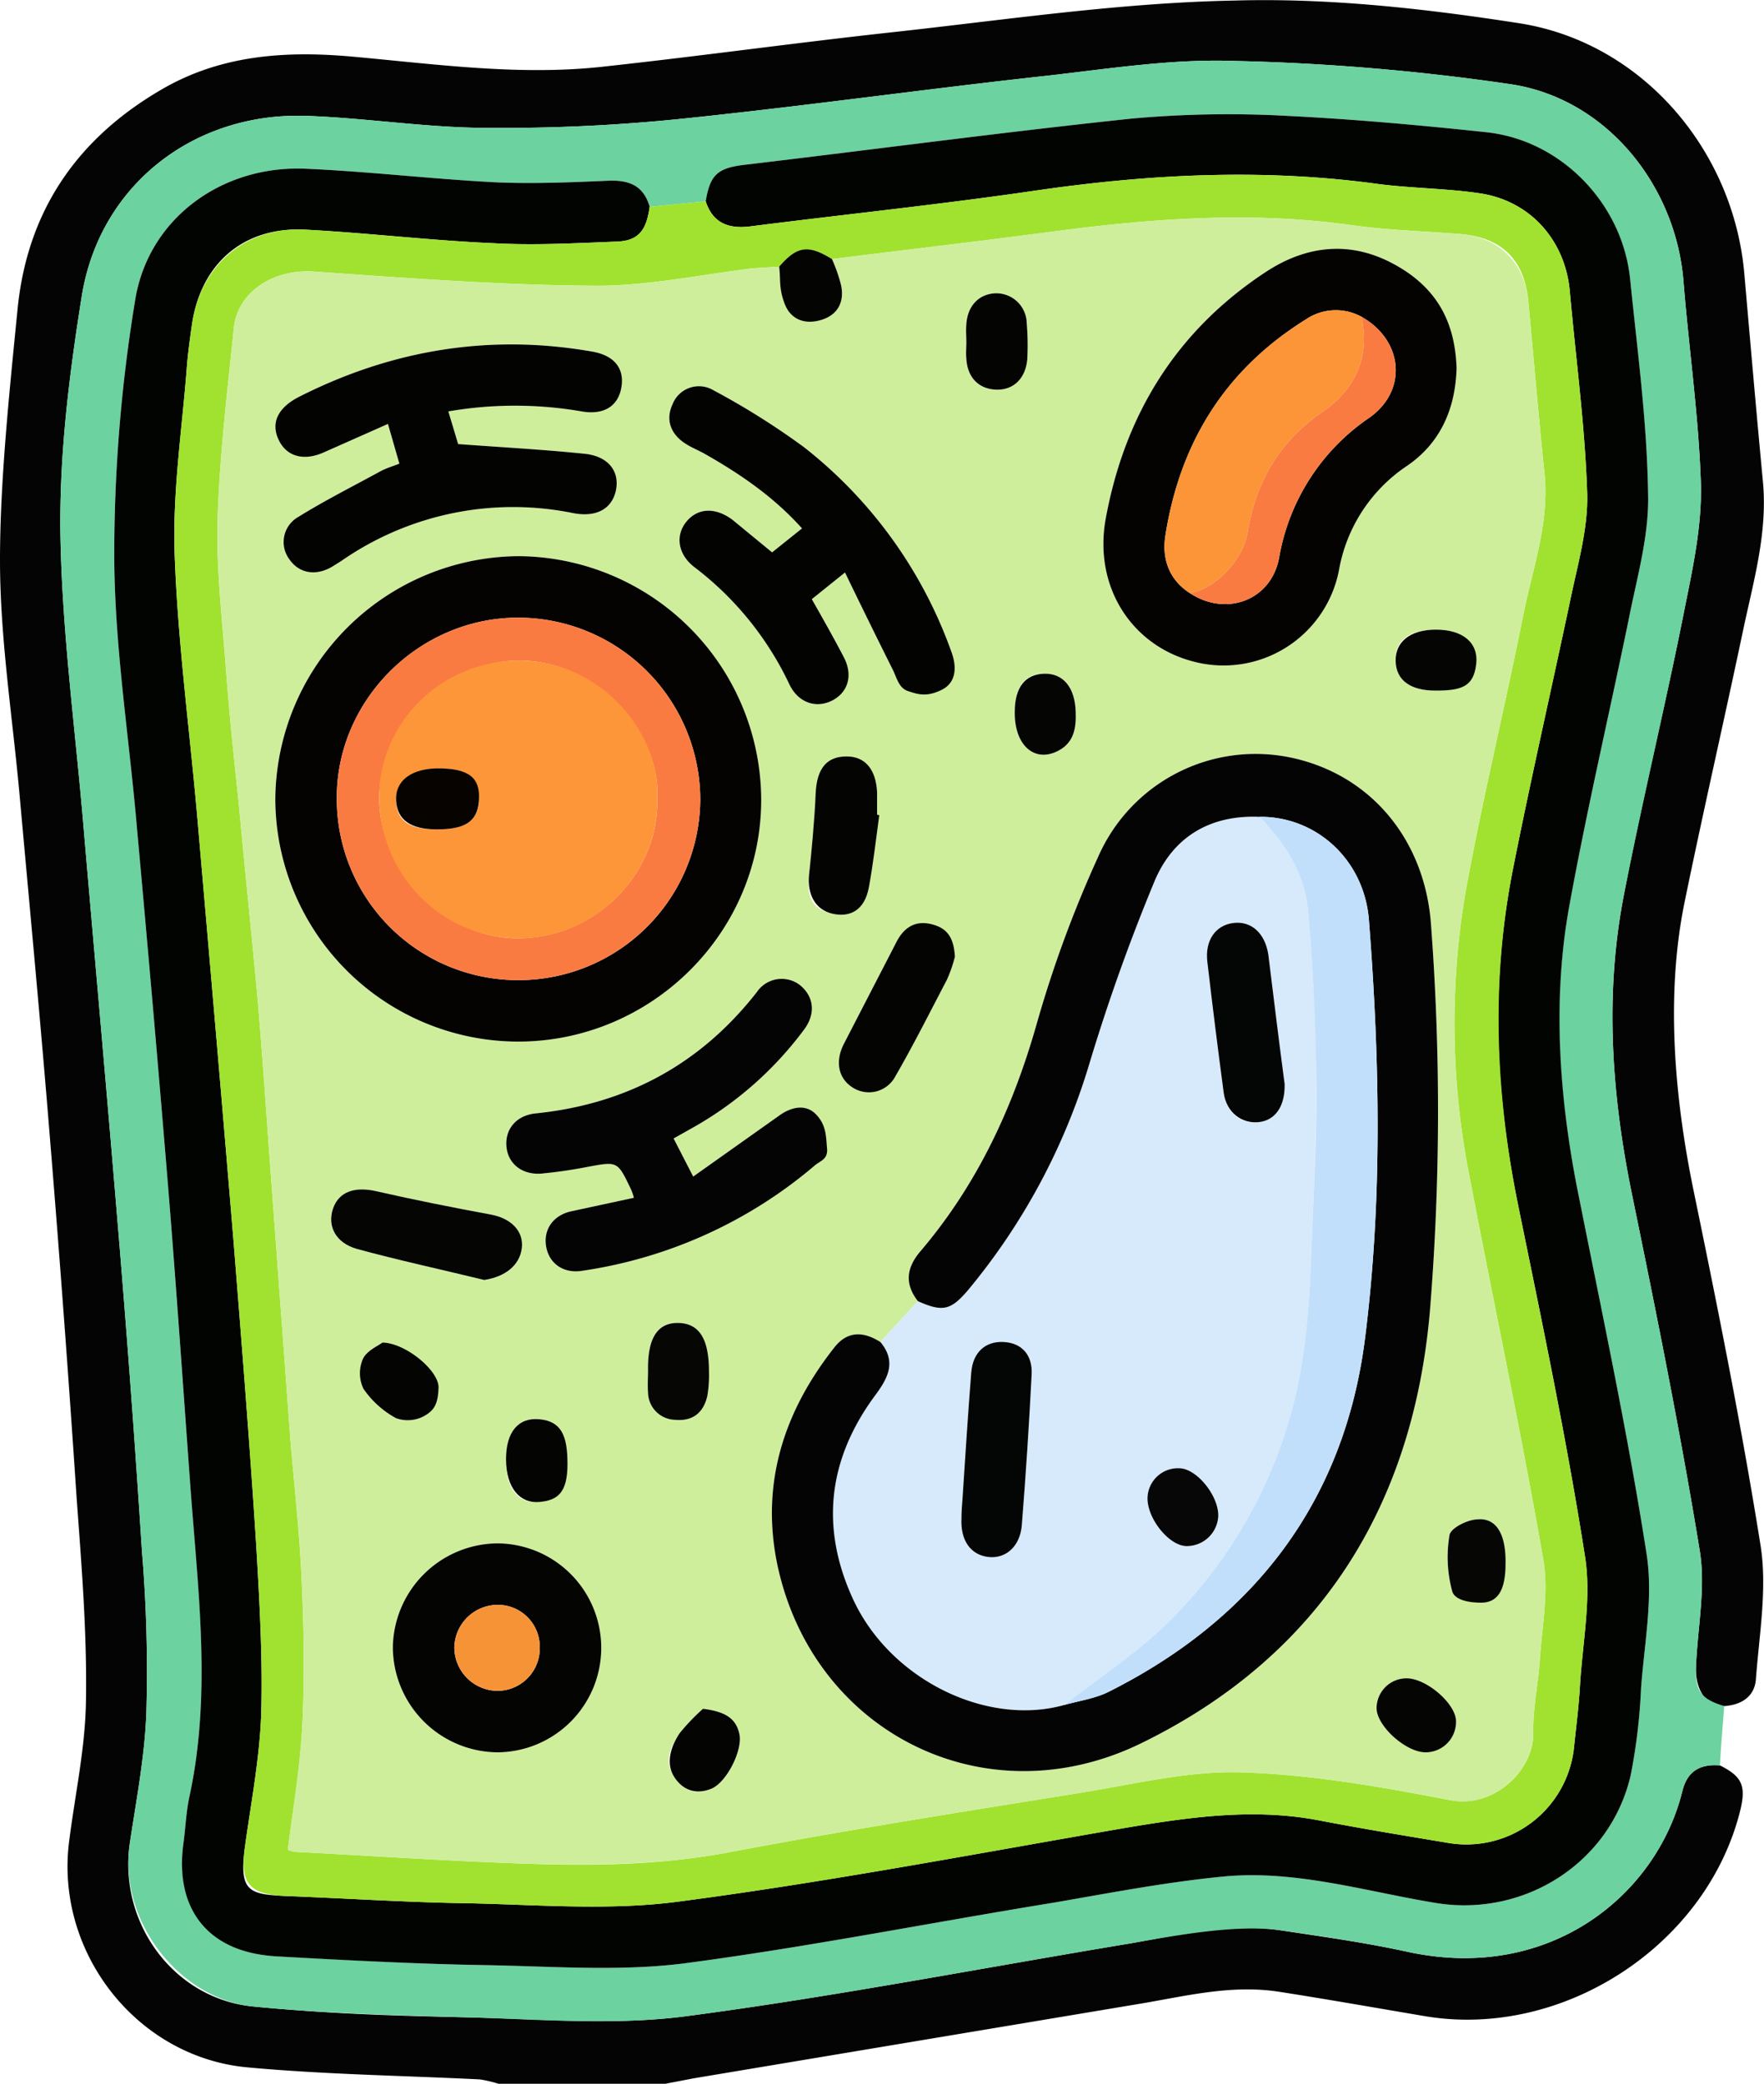 <svg id="Layer_1" data-name="Layer 1" xmlns="http://www.w3.org/2000/svg" viewBox="0 0 324.2 382.9"><defs><style>.cls-1{fill:#030403;}.cls-2{fill:#6cd29f;}.cls-3{fill:#020402;}.cls-4{fill:#a0e22f;}.cls-5{fill:#cfee9c;}.cls-6{fill:#040403;}.cls-7{fill:#d6eafc;}.cls-8{fill:#040404;}.cls-9{fill:#040302;}.cls-10{fill:#030402;}.cls-11{fill:#040402;}.cls-12{fill:#050604;}.cls-13{fill:#040503;}.cls-14{fill:#060705;}.cls-15{fill:#060704;}.cls-16{fill:#c1dffb;}.cls-17{fill:#040505;}.cls-18{fill:#070708;}.cls-19{fill:#fa7b42;}.cls-20{fill:#fb9537;}.cls-21{fill:#f97b41;}.cls-22{fill:#f79337;}.cls-23{fill:#fd9638;}.cls-24{fill:#060301;}</style></defs><path class="cls-1" d="M181.8,161.5c4,2,4.8,3.7,3.8,8-6,24.9-32.5,42.3-57.9,38.1-8.9-1.5-17.9-3.1-26.9-4.5s-17.6.9-26.2,2.3L-6.8,219l-5.2,1H-42.7a23.7,23.7,0,0,0-3.4-.8c-14.2-.7-28.4-.9-42.6-2.2-20.4-1.8-35.5-21.1-32.9-41.5,1.1-8.7,3-17.3,3.1-26,.2-12.3-.8-24.6-1.7-36.9q-2.2-33.1-4.9-66.1c-1.7-21.1-3.7-42.2-5.6-63.3-1.3-14.4-3.6-28.8-3.6-43.2s1.7-30.6,3.2-45.8c1.7-18.1,10.8-31.5,26.4-40.6,10.9-6.4,22.8-7.2,35.1-6.1,15.5,1.4,31,3.6,46.6,1.8,17.4-1.9,34.7-4.3,52-6.2,21.2-2.3,42.4-5.5,63.6-5.9,17.4-.5,35.2,1.5,52.5,4.2,22.5,3.6,39.3,23.4,41.2,46.2,1.1,12.6,2.2,25.3,3.4,38,.9,9.5-1.8,18.5-3.7,27.6-3.5,16.6-7.3,33.1-10.7,49.7s-2,35.1,1.6,52.7c4.5,21.8,8.9,43.7,12.4,65.7,1.2,7.9-.3,16.3-.9,24.5-.3,3.1-2.7,4.6-5.8,4.8s-5.4-2.8-5.2-7.3c.3-7.1,1.8-14.4.7-21.2-3.6-22-8-43.8-12.5-65.7-3.7-18.1-5-36.3-1.5-54.6s7.8-35.5,11.3-53.3c1.5-7.4,3.1-15,2.9-22.5-.4-12.4-2.2-24.8-3.2-37.2-1.4-17.6-14.1-33.5-31.6-36.2a412.7,412.7,0,0,0-51-4.3c-11.3-.4-22.8,1.4-34.2,2.7-22,2.4-44,5.5-66.1,7.8a323.9,323.9,0,0,1-36.8,1.8c-11.1,0-22.2-1.8-33.2-2.2-20.9-.8-38.3,12.8-41.5,33.3-2.3,14.4-4.1,29-3.9,43.5.3,18.2,2.8,36.3,4.3,54.4,2.2,25.6,4.5,51.2,6.6,76.8q2.3,27.9,4.1,55.9a264.2,264.2,0,0,1,.8,29.5c-.3,8.2-1.9,16.3-3.1,24.4-1.9,14.4,8.2,28.2,22.7,29.6s26.3,1.7,39.6,2,26.8,1.5,39.9-.2c27.4-3.6,54.6-8.9,81.8-13.4,9.1-1.6,18.2-3.8,27.5-2.4s15.8,2.3,23.6,4c26.3,5.6,45.7-10.8,50.3-29.6C175.8,162.6,178.1,161.2,181.8,161.5Z" transform="translate(134.3 162.9)"/><path class="cls-2" d="M181.8,161.5c-3.7-.3-6,1.1-6.9,4.7-4.6,18.8-24,35.2-50.3,29.6-7.8-1.7-15.7-2.9-23.6-4s-18.4.8-27.5,2.4c-27.2,4.5-54.4,9.8-81.8,13.4-13.1,1.7-26.6.6-39.9.2s-26.5-.7-39.6-2-24.6-15.2-22.7-29.6c1.2-8.1,2.8-16.2,3.1-24.4a264.2,264.2,0,0,0-.8-29.5q-1.8-28-4.1-55.9c-2.1-25.6-4.4-51.2-6.6-76.8-1.5-18.1-4-36.2-4.3-54.4-.2-14.5,1.6-29.1,3.9-43.5,3.2-20.5,20.6-34.1,41.5-33.3,11,.4,22.1,2.2,33.2,2.2a323.9,323.9,0,0,0,36.8-1.8c22.1-2.3,44.1-5.4,66.1-7.8,11.4-1.3,22.9-3.1,34.2-2.7a412.7,412.7,0,0,1,51,4.3c17.5,2.7,30.2,18.6,31.6,36.2,1,12.4,2.8,24.8,3.2,37.2.2,7.5-1.4,15.1-2.9,22.5-3.5,17.8-7.8,35.5-11.3,53.3s-2.2,36.5,1.5,54.6c4.5,21.9,8.9,43.7,12.5,65.7,1.1,6.8-.4,14.1-.7,21.2-.2,4.5.9,6,5.2,7.3C182.3,154.2,182,157.8,181.8,161.5ZM-4.6-125.9l-10.3,1c-1.1-3.8-3.6-4.9-7.4-4.8-6.9.3-13.9.6-20.9.3-11.7-.6-23.4-2-35.1-2.5-15.4-.6-28.9,9.3-31.2,24.4a288,288,0,0,0-3.8,47.2c.1,16.7,2.8,33.3,4.2,49.9,2,21.9,3.9,43.7,5.7,65.6,1.5,18.4,2.7,36.8,4.1,55.2s3.9,38-.2,56.9c-.6,2.8-.7,5.7-1.1,8.6-1.6,12,5.1,20.1,17.2,20.7s25.4,1.4,38.1,1.6,24.6,1.2,36.6-.3c22.8-3,45.4-7.5,68.2-11.2,10.4-1.8,20.8-3.8,31.3-4.8,13.2-1.2,26,2.8,38.9,4.9,16.2,2.6,32-7.4,35.7-23.5a106.2,106.2,0,0,0,1.9-15.9c.6-8.3,2.3-16.8,1-24.9-3.4-21.8-8-43.3-12.3-64.9-3.7-17.9-5.2-35.9-1.9-53.9s7.3-35.1,10.9-52.6c1.5-7.7,3.8-15.5,3.6-23.2-.2-13.2-2-26.3-3.3-39.5s-12.6-25.5-26.4-27c-12.2-1.3-24.4-2.4-36.5-3a197.6,197.6,0,0,0-28.8.5c-23.7,2.5-47.5,5.7-71.2,8.5C-2.4-132-3.8-130.8-4.6-125.9Z" transform="translate(134.3 162.9)"/><path class="cls-3" d="M-4.6-125.9c.8-4.9,2.2-6.1,7-6.7,23.7-2.8,47.5-6,71.2-8.5a197.6,197.6,0,0,1,28.8-.5c12.1.6,24.3,1.7,36.5,3,13.8,1.5,25,13.2,26.4,27s3.1,26.3,3.3,39.5c.2,7.7-2.1,15.5-3.6,23.2-3.6,17.5-7.7,35-10.9,52.6s-1.8,36,1.9,53.9c4.3,21.6,8.9,43.1,12.3,64.9,1.3,8.1-.4,16.6-1,24.9a106.2,106.2,0,0,1-1.9,15.9c-3.7,16.1-19.5,26.1-35.7,23.5-12.9-2.1-25.7-6.1-38.9-4.9-10.5,1-20.9,3-31.3,4.8-22.8,3.7-45.4,8.2-68.2,11.2-12,1.5-24.4.5-36.6.3s-25.4-.9-38.1-1.6-18.8-8.7-17.2-20.7c.4-2.9.5-5.8,1.1-8.6,4.1-18.9,1.6-37.9.2-56.9s-2.6-36.8-4.1-55.2c-1.8-21.9-3.7-43.7-5.7-65.6-1.4-16.6-4.1-33.2-4.2-49.9a288,288,0,0,1,3.8-47.2c2.3-15.1,15.8-25,31.2-24.4,11.7.5,23.4,1.9,35.1,2.5,7,.3,14,0,20.9-.3,3.8-.1,6.3,1,7.4,4.8-.6,4.4-2.1,6.3-6.2,6.4-7.5.3-15,.7-22.4.3-11.6-.5-23.1-1.9-34.7-2.5s-19.2,6.5-20.8,17.3c-.4,2.8-.8,5.6-1,8.5-.9,11.3-2.6,22.6-2.2,33.9.6,16.7,2.9,33.3,4.3,49.9,2.2,25.3,4.4,50.7,6.5,76,1.5,18.8,3,37.5,4.2,56.3.6,10.3,1.2,20.7.9,31-.3,8.2-1.9,16.3-3,24.4s.8,8.6,7.5,8.9c10.6.4,21.2,1.1,31.8,1.3,13.5.2,27.3,1.5,40.6-.3,27.4-3.6,54.6-8.8,81.8-13.5,11.9-2,23.7-3.7,35.7-1.4,7.8,1.5,15.7,2.8,23.5,4.1A19.9,19.9,0,0,0,155,158c.4-3.8.9-7.7,1.1-11.5.5-7.8,2.1-15.9.9-23.4-3.4-21.7-7.9-43.1-12.3-64.6s-5-41.6-.8-62.4c3.3-16.6,7.1-33.1,10.6-49.7,1.3-6.1,3.1-12.5,2.9-18.7-.4-12.4-2.1-24.8-3.2-37.2-.9-9.4-7.4-16.6-16.7-17.9-6.2-.9-12.5-.9-18.6-1.7-21.2-2.9-42.3-1.8-63.4,1.3-17.2,2.5-34.6,4.3-51.9,6.5C-.4-120.8-3.3-121.9-4.6-125.9Z" transform="translate(134.3 162.9)"/><path class="cls-4" d="M-4.6-125.9c1.3,4,4.2,5.1,8.2,4.6,17.3-2.2,34.7-4,51.9-6.5,21.1-3.1,42.2-4.2,63.4-1.3,6.1.8,12.4.8,18.6,1.7,9.3,1.3,15.8,8.5,16.7,17.9,1.1,12.4,2.8,24.8,3.2,37.2.2,6.2-1.6,12.6-2.9,18.7C151-37,147.2-20.5,143.9-3.9c-4.2,20.8-3.4,41.6.8,62.4s8.9,42.9,12.3,64.6c1.2,7.5-.4,15.6-.9,23.4-.2,3.8-.7,7.7-1.1,11.5a19.9,19.9,0,0,1-23.4,17.7c-7.8-1.3-15.7-2.6-23.5-4.1-12-2.3-23.8-.6-35.7,1.4-27.2,4.7-54.4,9.9-81.8,13.5-13.3,1.8-27.1.5-40.6.3-10.6-.2-21.2-.9-31.8-1.3-6.7-.3-8.4-2.3-7.5-8.9s2.7-16.2,3-24.4c.3-10.3-.3-20.7-.9-31-1.2-18.8-2.7-37.5-4.2-56.3-2.1-25.3-4.3-50.7-6.5-76-1.4-16.6-3.7-33.2-4.3-49.9-.4-11.3,1.3-22.6,2.2-33.9.2-2.9.6-5.7,1-8.5,1.6-10.8,9.8-17.9,20.8-17.3s23.1,2,34.7,2.5c7.4.4,14.9,0,22.4-.3,4.1-.1,5.6-2,6.2-6.4Zm13.5,12-4.9.3c-9.7,1.2-19.5,3.3-29.2,3.2-17.1-.1-34.3-1.4-51.4-2.6-7.2-.5-13.9,3.5-14.7,10.2-1.2,11.6-2.6,23.3-3,34.9-.3,9.2.8,18.4,1.5,27.6s1.5,16.8,2.4,25.2C-89.3-3-88,9.1-86.9,21.3c.9,10.6,1.6,21.3,2.4,32l3.6,48.7c.7,8.2,1.6,16.3,2,24.5s.6,17.9.2,26.8S-80.4,169-81.4,177a4.8,4.8,0,0,0,1.5.4c13.6.7,27.1,1.6,40.6,2.1s25.9.4,38.8-2c21.6-4.1,43.3-7.5,65-11,9.9-1.6,19.9-4.1,29.8-3.7,12.7.4,25.5,2.7,38,5.1,7.9,1.5,15.3-5.4,15.2-12.4-.1-4.5.9-8.9,1.2-13.4.4-6.2,1.7-12.6.6-18.6-4.1-23.6-9.1-47-13.6-70.6A144.3,144.3,0,0,1,135,1.3c3.1-17.2,7.3-34.3,10.7-51.4,1.7-8.4,4.7-16.6,3.9-25.4-1.1-10.6-2-21.2-3-31.9-.7-7.8-4.9-11.9-12.6-12.5s-13.2-.7-19.7-1.6c-18.3-2.6-36.5-1.3-54.7,1.1-13.6,1.8-27.3,3.4-41,5.1C14.2-118,12.2-117.7,8.9-113.9Z" transform="translate(134.3 162.9)"/><path class="cls-5" d="M18.6-115.3c13.7-1.7,27.4-3.3,41-5.1,18.2-2.4,36.4-3.7,54.7-1.1,6.5.9,13.1,1.1,19.7,1.6s11.9,4.7,12.6,12.5c1,10.7,1.9,21.3,3,31.9.8,8.8-2.2,17-3.9,25.4C142.3-33,138.1-15.9,135,1.3a144.3,144.3,0,0,0,.7,51.6c4.5,23.6,9.5,47,13.6,70.6,1.1,6-.2,12.4-.6,18.6-.3,4.5-1.3,8.9-1.2,13.4.1,7-7.3,13.9-15.2,12.4-12.5-2.4-25.3-4.7-38-5.1-9.9-.4-19.9,2.1-29.8,3.7-21.7,3.5-43.4,6.9-65,11-12.9,2.4-25.8,2.4-38.8,2s-27-1.4-40.6-2.1a4.8,4.8,0,0,1-1.5-.4c1-8,2.3-15.8,2.7-23.7s.2-17.9-.2-26.8-1.3-16.3-2-24.5l-3.6-48.7c-.8-10.7-1.5-21.4-2.4-32C-88,9.1-89.3-3-90.4-15.1c-.9-8.4-1.8-16.8-2.4-25.2s-1.8-18.4-1.5-27.6c.4-11.6,1.8-23.3,3-34.9.8-6.7,7.5-10.7,14.7-10.2,17.1,1.2,34.3,2.5,51.4,2.6,9.7.1,19.5-2,29.2-3.2l4.9-.3c.3,2.3.2,4.7,1,6.8s3.7,4,6.7,3,4.3-3.2,3.7-6.3A28.4,28.4,0,0,0,18.6-115.3ZM34.4,76.2l-6.9,7.5c-3-1.9-5.9-2.1-8.3.8C9.9,96.2,5.5,109.4,8.5,124.3c6.4,31.1,38.2,47.2,67,33.1,32.7-16,49.9-43.5,53-79.4a454.8,454.8,0,0,0,.2-71c-1.1-15.5-11-27.6-25.8-30.7A31.6,31.6,0,0,0,67.5-5.4,216.9,216.9,0,0,0,56.3,25c-4.4,15.6-11,29.8-21.5,42.1C32.2,70.2,32,73.1,34.4,76.2ZM-39.1,28.5c24.6,0,44.8-20.1,44.7-44.6A44.9,44.9,0,0,0-38.9-60.7,45,45,0,0,0-83.7-16,44.7,44.7,0,0,0-39.1,28.5ZM133.4-95.3c-.3-8.2-3.9-14.8-11.4-19s-16.1-3.6-23.7,1.4C81.9-102.1,72.4-86.7,68.9-67.5,66.6-54.6,74.2-43.4,86.5-41a21.6,21.6,0,0,0,25.3-17.2,29.1,29.1,0,0,1,12.5-19.1C130.3-81.4,133.2-87.6,133.4-95.3ZM-60.9-77.7c-1.3.5-2.3.8-3.3,1.3-5.1,2.8-10.3,5.4-15.3,8.5a5.3,5.3,0,0,0-1.6,7.8c1.8,2.6,4.9,3.1,7.9,1.3l1.6-1a55.3,55.3,0,0,1,42.7-8.8c4.2.8,7.2-.8,7.8-4.2s-1.3-6.2-5.6-6.7c-7.7-.8-15.3-1.2-23.4-1.8l-1.8-6a72,72,0,0,1,24.5,0c4,.7,6.8-1,7.3-4.4s-1.3-5.9-5.4-6.6c-18.9-3.3-36.9-.3-54,8.4-3.6,1.9-4.9,4.9-3.6,7.8s4.8,4,8.6,2.2L-63-85ZM-17.8,57.2l-11.6,2.5c-3.4.8-5.1,3.4-4.5,6.6s3.3,4.9,6.7,4.3A84.8,84.8,0,0,0,15.4,51.3c1-.9,2.4-2.2,2.3-3.2s-.7-4.7-2-6.2-4.6-1.4-6.8.2L-6.9,53.3l-3.6-7,3.2-1.8A65.4,65.4,0,0,0,13.4,26.4c2.3-3,1.9-6.2-.7-8.3a5.5,5.5,0,0,0-7.9,1.3C-5.6,32.7-19.2,40-35.9,41.7c-3.7.4-5.8,3.1-5.3,6.3s3.2,5.2,6.9,4.7,5.4-.7,8.1-1.2c5.4-1,5.4-1,7.8,4A9.7,9.7,0,0,1-17.8,57.2ZM21-57.7c3,6.2,5.8,11.9,8.7,17.7.8,1.5,1.6,3.6,2.9,4.1s4.5.7,6.1-.2,2.9-4.1,1.9-6.9A83.3,83.3,0,0,0,13.5-80.7,137.7,137.7,0,0,0-3.2-91.2a5.2,5.2,0,0,0-7.5,2.6c-1.3,2.8-.4,5.5,2.5,7.3,1.1.7,2.4,1.2,3.6,1.9C1.9-75.7,8-71.5,13.1-65.8L7.6-61.4l-7.3-6c-3.1-2.3-6.3-2.2-8.4.3s-1.7,6,1.4,8.4A58.3,58.3,0,0,1,10.8-37.1c1.6,3.3,4.9,4.5,7.7,3s3.9-4.6,2.3-8-3.8-7-5.9-10.7ZM-23.8,140.1a19.2,19.2,0,0,0-19.1-19.4,19.4,19.4,0,0,0-19.2,19,19.4,19.4,0,0,0,19.2,19.4A19.2,19.2,0,0,0-23.8,140.1ZM-45.3,72.3c3.9-.6,6.6-2.6,6.9-5.8S-40.3,61-44,60.3C-51,59-58.1,57.6-65.1,56c-3.9-.9-6.8.1-8,3.2s.5,6.3,4.4,7.4C-61,68.7-53.1,70.4-45.3,72.3ZM41.2,12.9c-.2-3.5-1.7-5.4-4.4-6s-5.1.7-6.5,3.6L20.8,28.9c-1.6,3.1-1.1,6.2,1.4,7.9a5.5,5.5,0,0,0,8.1-2c3.3-5.7,6.3-11.7,9.4-17.6A24.9,24.9,0,0,0,41.2,12.9Zm-13.9-26h-.4v-4.1c-.2-4.1-2.3-6.6-5.6-6.6s-5.5,2.6-5.7,6.9S15-7.1,14.4-2.2,15.6,4.3,18.7,5,24.8,3.7,25.4.1,26.7-8.7,27.3-13.1Zm-42.5,102c0,1.3-.1,2.7,0,4.1a5.1,5.1,0,0,0,5,5c3.2.3,5.2-1.3,5.9-4.4A22.7,22.7,0,0,0-4,89.1c0-6-1.8-8.7-5.6-8.9S-15.3,82.9-15.2,88.9ZM43.3-100c0,1-.1,2,0,3,.2,3.5,2.3,5.7,5.5,5.7s5.4-2.1,5.7-5.6a48.5,48.5,0,0,0-.1-6.6,5.6,5.6,0,0,0-5.9-5.5c-3,.2-5,2.4-5.2,5.7C43.2-102.2,43.3-101.1,43.3-100ZM-64,83.8c-.8.6-2.9,1.5-3.6,3a6.6,6.6,0,0,0,.1,5.5,17.2,17.2,0,0,0,6,5.4,6.3,6.3,0,0,0,5.5-.6c1.4-.9,2.3-3.3,2.3-5S-59.7,83.9-64,83.8Zm206.4,40.6c.1-5.4-1.7-8.5-5.3-8.1-1.8.1-4.8,1.6-5,2.9a23.9,23.9,0,0,0,.5,10.3c.3,1.2,3.4,2.2,5.3,2.1S142.4,129.1,142.4,124.4Zm-14.8,34.7a5.6,5.6,0,0,0,5.7-5.7c0-3.2-5.4-7.9-9.1-7.9a5.5,5.5,0,0,0-5.5,5.4C118.6,154.1,123.9,159,127.6,159.1Zm-132.7-8a37.7,37.7,0,0,0-4.3,4.5c-1.6,2.4-3,5.1-1,8s4,3.2,6.8,2.2,5.8-6.9,5.2-10S-1.1,151.6-5.1,151.1Zm-36.2-45.9c0,5.5,2.1,8.2,6.1,7.9s5.1-2.6,5.2-7-1.5-7.8-5.1-8.2S-41.3,100.2-41.3,105.2ZM129.5-36c4.8,0,7.1-1.5,7.5-4.8s-2.2-6.4-7.4-6.4-7.6,2.2-7.4,5.8S124.9-36,129.5-36ZM52.2-32.1c-.1,6.2,3.7,9.5,8.1,7.1,2.8-1.5,3.2-4.2,3.1-7-.1-4.6-2.1-7.1-5.8-7.1S52.2-36.6,52.2-32.1Z" transform="translate(134.3 162.9)"/><path class="cls-6" d="M18.6-115.3a28.4,28.4,0,0,1,1.7,4.9c.6,3.1-.7,5.4-3.7,6.3s-5.6-.1-6.7-3-.7-4.5-1-6.8C12.2-117.7,14.2-118,18.6-115.3Z" transform="translate(134.3 162.9)"/><path class="cls-7" d="M27.5,83.7l6.9-7.5c4.5,2,6,1.7,9.1-1.9A117.9,117.9,0,0,0,65.9,32.6,352.6,352.6,0,0,1,77.9-1c3.4-8.1,10.2-12.2,19.3-11.8,4.7,4.9,8.3,10.4,8.9,17.2.9,9.6,1.4,19.3,1.5,29s-.3,19.3-.7,29c-.3,7.5-.5,14.9-1.5,22.3a86,86,0,0,1-24.7,50.2c-5.8,5.8-12.9,10.4-19.4,15.5-14.3,4-32-4.7-38.8-19.4s-4.6-25.7,3.9-37.3C28.8,90.5,30.6,87.4,27.5,83.7Zm15.1,28.7h0c-.1,1.3-.2,2.5-.2,3.7-.2,4.1,1.6,6.7,4.9,7.1s5.9-1.9,6.2-5.9q1.1-13.8,1.8-27.6c.2-3.5-1.9-5.8-5.1-6s-5.7,1.9-6,5.6C43.6,97,43.1,104.7,42.6,112.4Zm59.2-76.1c-1-7.5-2-15.7-3-23.8-.6-3.9-3.1-6.2-6.4-5.8s-5.3,3.2-4.8,7.2q1.4,12,3,24c.5,3.7,3.2,5.8,6.4,5.4S101.9,40.5,101.8,36.3ZM89.6,115.7c.1-3.7-3.9-8.7-7.1-8.8a5.6,5.6,0,0,0-5.9,5.4c-.1,3.8,3.9,8.8,7.1,8.9A5.8,5.8,0,0,0,89.6,115.7Z" transform="translate(134.3 162.9)"/><path class="cls-8" d="M97.2-12.8C88.1-13.2,81.3-9.1,77.9-1a352.6,352.6,0,0,0-12,33.6A117.9,117.9,0,0,1,43.5,74.3c-3.1,3.6-4.6,3.9-9.1,1.9-2.4-3.1-2.2-6,.4-9.1C45.3,54.8,51.9,40.6,56.3,25A216.9,216.9,0,0,1,67.5-5.4a31.6,31.6,0,0,1,35.4-18.3C117.7-20.6,127.6-8.5,128.7,7a454.8,454.8,0,0,1-.2,71c-3.1,35.9-20.3,63.4-53,79.4-28.8,14.1-60.6-2-67-33.1-3-14.9,1.4-28.1,10.7-39.8,2.4-2.9,5.3-2.7,8.3-.8,3.1,3.7,1.3,6.8-1.1,10-8.5,11.6-10,24.1-3.9,37.3,6.8,14.7,24.5,23.4,38.8,19.4,2.8-.8,5.9-1.2,8.5-2.6,26.5-13.4,42.8-34.8,46.7-64.2,3.3-25.6,2.8-51.5.8-77.3C116.5-4.8,107.7-12.9,97.2-12.8Z" transform="translate(134.3 162.9)"/><path class="cls-9" d="M-39.1,28.5A44.7,44.7,0,0,1-83.7-16,45,45,0,0,1-38.9-60.7,44.9,44.9,0,0,1,5.6-16.1C5.7,8.4-14.5,28.5-39.1,28.5Zm.2-11.3A33.4,33.4,0,0,0-5.6-16.1,33.5,33.5,0,0,0-38.9-49.4c-18.4-.1-33.8,15.3-33.5,33.6A33.3,33.3,0,0,0-38.9,17.2Z" transform="translate(134.3 162.9)"/><path class="cls-9" d="M133.4-95.3c-.2,7.7-3.1,13.9-9.1,18a29.1,29.1,0,0,0-12.5,19.1A21.6,21.6,0,0,1,86.5-41C74.2-43.4,66.6-54.6,68.9-67.5c3.5-19.2,13-34.6,29.4-45.4,7.6-5,15.7-5.8,23.7-1.4S133.1-103.5,133.4-95.3Zm-49,41.4c6.7,4.4,15,1.3,16.4-6.6a39.1,39.1,0,0,1,16.5-25.6c7.2-5,6.3-14.3-1.4-18.6a9.8,9.8,0,0,0-10.2.5C90.9-95,82.6-81.6,79.9-64.6,79.2-60.3,80.5-56.4,84.4-53.9Z" transform="translate(134.3 162.9)"/><path class="cls-10" d="M-60.9-77.7-63-85l-11.5,5.1c-3.8,1.8-7.1,1-8.6-2.2s0-5.9,3.6-7.8c17.1-8.7,35.1-11.7,54-8.4,4.1.7,6,3.1,5.4,6.6s-3.3,5.1-7.3,4.4a72,72,0,0,0-24.5,0l1.8,6c8.1.6,15.7,1,23.4,1.8,4.3.5,6.3,3.3,5.6,6.7s-3.6,5-7.8,4.2a55.3,55.3,0,0,0-42.7,8.8l-1.6,1c-3,1.8-6.1,1.3-7.9-1.3a5.3,5.3,0,0,1,1.6-7.8c5-3.1,10.2-5.7,15.3-8.5C-63.2-76.9-62.2-77.2-60.9-77.7Z" transform="translate(134.3 162.9)"/><path class="cls-1" d="M-17.8,57.2a9.7,9.7,0,0,0-.6-1.7c-2.4-5-2.4-5-7.8-4q-4.1.8-8.1,1.2c-3.7.5-6.5-1.5-6.9-4.7s1.6-5.9,5.3-6.3c16.7-1.7,30.3-9,40.7-22.3a5.5,5.5,0,0,1,7.9-1.3c2.6,2.1,3,5.3.7,8.3A65.4,65.4,0,0,1-7.3,44.5l-3.2,1.8,3.6,7L8.9,42.1c2.2-1.6,4.9-2.2,6.8-.2s1.8,4.1,2,6.2-1.3,2.3-2.3,3.2A84.8,84.8,0,0,1-27.2,70.6c-3.4.6-6.1-1.2-6.7-4.3s1.1-5.8,4.5-6.6Z" transform="translate(134.3 162.9)"/><path class="cls-10" d="M21-57.7l-6.1,4.9c2.1,3.7,4.1,7.2,5.9,10.7s.6,6.6-2.3,8-6.1.3-7.7-3A58.3,58.3,0,0,0-6.7-58.7c-3.1-2.4-3.5-5.9-1.4-8.4s5.3-2.6,8.4-.3l7.3,6,5.5-4.4C8-71.5,1.9-75.7-4.6-79.4c-1.2-.7-2.5-1.2-3.6-1.9-2.9-1.8-3.8-4.5-2.5-7.3a5.2,5.2,0,0,1,7.5-2.6A137.7,137.7,0,0,1,13.5-80.7,83.3,83.3,0,0,1,40.6-43c1,2.8.8,5.6-1.9,6.9s-4.3.8-6.1.2-2.1-2.6-2.9-4.1C26.8-45.8,24-51.5,21-57.7Z" transform="translate(134.3 162.9)"/><path class="cls-11" d="M-23.8,140.1a19.2,19.2,0,0,1-19.1,19,19.4,19.4,0,0,1-19.2-19.4,19.4,19.4,0,0,1,19.2-19A19.2,19.2,0,0,1-23.8,140.1Zm-11.3-.3a7.7,7.7,0,0,0-7.8-7.8,8,8,0,0,0-7.9,7.8,8,8,0,0,0,8.1,8A7.8,7.8,0,0,0-35.1,139.8Z" transform="translate(134.3 162.9)"/><path class="cls-12" d="M-45.3,72.3c-7.8-1.9-15.7-3.6-23.4-5.7-3.9-1.1-5.5-4.2-4.4-7.4s4.1-4.1,8-3.2c7,1.6,14.1,3,21.1,4.3,3.7.7,6,3.1,5.6,6.2S-41.4,71.7-45.3,72.3Z" transform="translate(134.3 162.9)"/><path class="cls-13" d="M41.2,12.9a24.9,24.9,0,0,1-1.5,4.3c-3.1,5.9-6.1,11.9-9.4,17.6a5.5,5.5,0,0,1-8.1,2c-2.5-1.7-3-4.8-1.4-7.9l9.5-18.4c1.4-2.9,3.5-4.3,6.5-3.6S41,9.4,41.2,12.9Z" transform="translate(134.3 162.9)"/><path class="cls-13" d="M27.3-13.1C26.7-8.7,26.2-4.3,25.4.1S21.8,5.7,18.7,5,14,1.5,14.4-2.2s1-9.9,1.2-14.8,2.2-6.9,5.7-6.9,5.4,2.5,5.6,6.6v4.1Z" transform="translate(134.3 162.9)"/><path class="cls-14" d="M-15.2,88.9c-.1-6,1.8-8.8,5.6-8.7S-4,83.1-4,89.1a22.7,22.7,0,0,1-.3,4.5C-5,96.7-7,98.3-10.2,98a5.1,5.1,0,0,1-5-5C-15.3,91.6-15.2,90.2-15.2,88.9Z" transform="translate(134.3 162.9)"/><path class="cls-13" d="M43.3-100c0-1.1-.1-2.2,0-3.3.2-3.3,2.2-5.5,5.2-5.7a5.6,5.6,0,0,1,5.9,5.5,48.5,48.5,0,0,1,.1,6.6c-.3,3.5-2.5,5.7-5.7,5.6s-5.3-2.2-5.5-5.7C43.2-98,43.3-99,43.3-100Z" transform="translate(134.3 162.9)"/><path class="cls-13" d="M-64,83.8c4.3.1,10.4,5.2,10.3,8.3s-.9,4.1-2.3,5a6.3,6.3,0,0,1-5.5.6,17.2,17.2,0,0,1-6-5.4,6.6,6.6,0,0,1-.1-5.5C-66.9,85.3-64.8,84.4-64,83.8Z" transform="translate(134.3 162.9)"/><path class="cls-15" d="M142.4,124.4c0,4.7-1.3,7.2-4.5,7.2s-5-.9-5.3-2.1a23.9,23.9,0,0,1-.5-10.3c.2-1.3,3.2-2.8,5-2.9C140.7,115.9,142.5,119,142.4,124.4Z" transform="translate(134.3 162.9)"/><path class="cls-12" d="M127.6,159.1c-3.7-.1-9-5-8.9-8.2a5.5,5.5,0,0,1,5.5-5.4c3.7,0,9.1,4.7,9.1,7.9A5.6,5.6,0,0,1,127.6,159.1Z" transform="translate(134.3 162.9)"/><path class="cls-6" d="M-5.1,151.1c4,.5,6.1,1.7,6.7,4.7s-2.4,8.9-5.2,10-5.2.3-6.8-2.2-.6-5.6,1-8A37.7,37.7,0,0,1-5.1,151.1Z" transform="translate(134.3 162.9)"/><path class="cls-6" d="M-41.3,105.2c0-5,2.3-7.7,6.2-7.3s5.1,2.9,5.1,8.2-1.8,6.7-5.2,7S-41.3,110.7-41.3,105.2Z" transform="translate(134.3 162.9)"/><path class="cls-12" d="M129.5-36c-4.6,0-7.2-1.9-7.3-5.4s2.6-5.8,7.4-5.8,7.9,2.3,7.4,6.4S134.3-36,129.5-36Z" transform="translate(134.3 162.9)"/><path class="cls-12" d="M52.2-32.1c0-4.5,1.9-6.9,5.4-7s5.7,2.5,5.8,7.1c.1,2.8-.3,5.5-3.1,7C55.9-22.6,52.1-25.9,52.2-32.1Z" transform="translate(134.3 162.9)"/><path class="cls-16" d="M97.2-12.8c10.5-.1,19.3,8,20.1,19.1,2,25.8,2.5,51.7-.8,77.3-3.9,29.4-20.2,50.8-46.7,64.2-2.6,1.4-5.7,1.8-8.5,2.6,6.5-5.1,13.6-9.7,19.4-15.5a86,86,0,0,0,24.7-50.2c1-7.4,1.2-14.8,1.5-22.3.4-9.7.9-19.3.7-29s-.6-19.4-1.5-29C105.5-2.4,101.9-7.9,97.2-12.8Z" transform="translate(134.3 162.9)"/><path class="cls-17" d="M42.6,112.4c.5-7.7,1-15.4,1.6-23.1.3-3.7,2.6-5.8,6-5.6s5.3,2.5,5.1,6q-.7,13.8-1.8,27.6c-.3,4-3,6.3-6.2,5.9s-5.1-3-4.9-7.1c0-1.2.1-2.4.2-3.7Z" transform="translate(134.3 162.9)"/><path class="cls-17" d="M101.8,36.3c.1,4.2-1.8,6.7-4.8,7s-5.9-1.7-6.4-5.4q-1.6-12-3-24c-.5-4,1.5-6.8,4.8-7.2s5.8,1.9,6.4,5.8C99.8,20.6,100.8,28.8,101.8,36.3Z" transform="translate(134.3 162.9)"/><path class="cls-18" d="M89.6,115.7a5.8,5.8,0,0,1-5.9,5.5c-3.2-.1-7.2-5.1-7.1-8.9a5.6,5.6,0,0,1,5.9-5.4C85.7,107,89.7,112,89.6,115.7Z" transform="translate(134.3 162.9)"/><path class="cls-19" d="M-38.9,17.2a33.3,33.3,0,0,1-33.5-33c-.3-18.3,15.1-33.7,33.5-33.6A33.5,33.5,0,0,1-5.6-16.1,33.4,33.4,0,0,1-38.9,17.2Zm25.4-33.4C-12.9-28-24-41.1-38.2-41.5S-64.6-29-64.6-16.3-53.4,9.5-39.1,9.5-13.2-2.4-13.5-16.2Z" transform="translate(134.3 162.9)"/><path class="cls-20" d="M84.4-53.9c-3.9-2.5-5.2-6.4-4.5-10.7,2.7-17,11-30.4,25.8-39.6a9.8,9.8,0,0,1,10.2-.5c1.7,7.6-1.3,13.5-7.3,17.6-7.8,5.4-12.1,12.8-13.6,22C94.1-59.9,89.2-54.8,84.4-53.9Z" transform="translate(134.3 162.9)"/><path class="cls-21" d="M84.4-53.9c4.8-.9,9.7-6,10.6-11.2,1.5-9.2,5.8-16.6,13.6-22,6-4.1,9-10,7.3-17.6,7.7,4.3,8.6,13.6,1.4,18.6a39.1,39.1,0,0,0-16.5,25.6C99.4-52.6,91.1-49.5,84.4-53.9Z" transform="translate(134.3 162.9)"/><path class="cls-22" d="M-35.1,139.8a7.8,7.8,0,0,1-7.6,8,8,8,0,0,1-8.1-8,8,8,0,0,1,7.9-7.8A7.7,7.7,0,0,1-35.1,139.8Z" transform="translate(134.3 162.9)"/><path class="cls-23" d="M-13.5-16.2C-13.2-2.4-24.8,9.6-39.1,9.5S-64.5-2.4-64.6-16.3s11.7-25.6,26.4-25.2S-12.9-28-13.5-16.2ZM-54-10.5c5.1,0,7.5-1.5,7.7-5.1s-2.2-6-6.7-6.1-8.6,1.9-8.5,5.9S-58.8-10.5-54-10.5Z" transform="translate(134.3 162.9)"/><path class="cls-24" d="M-54-10.5c-4.8,0-7.3-1.7-7.5-5.3s2.8-6.1,8.5-5.9,7,2.4,6.7,6.1S-48.9-10.5-54-10.5Z" transform="translate(134.3 162.9)"/></svg>